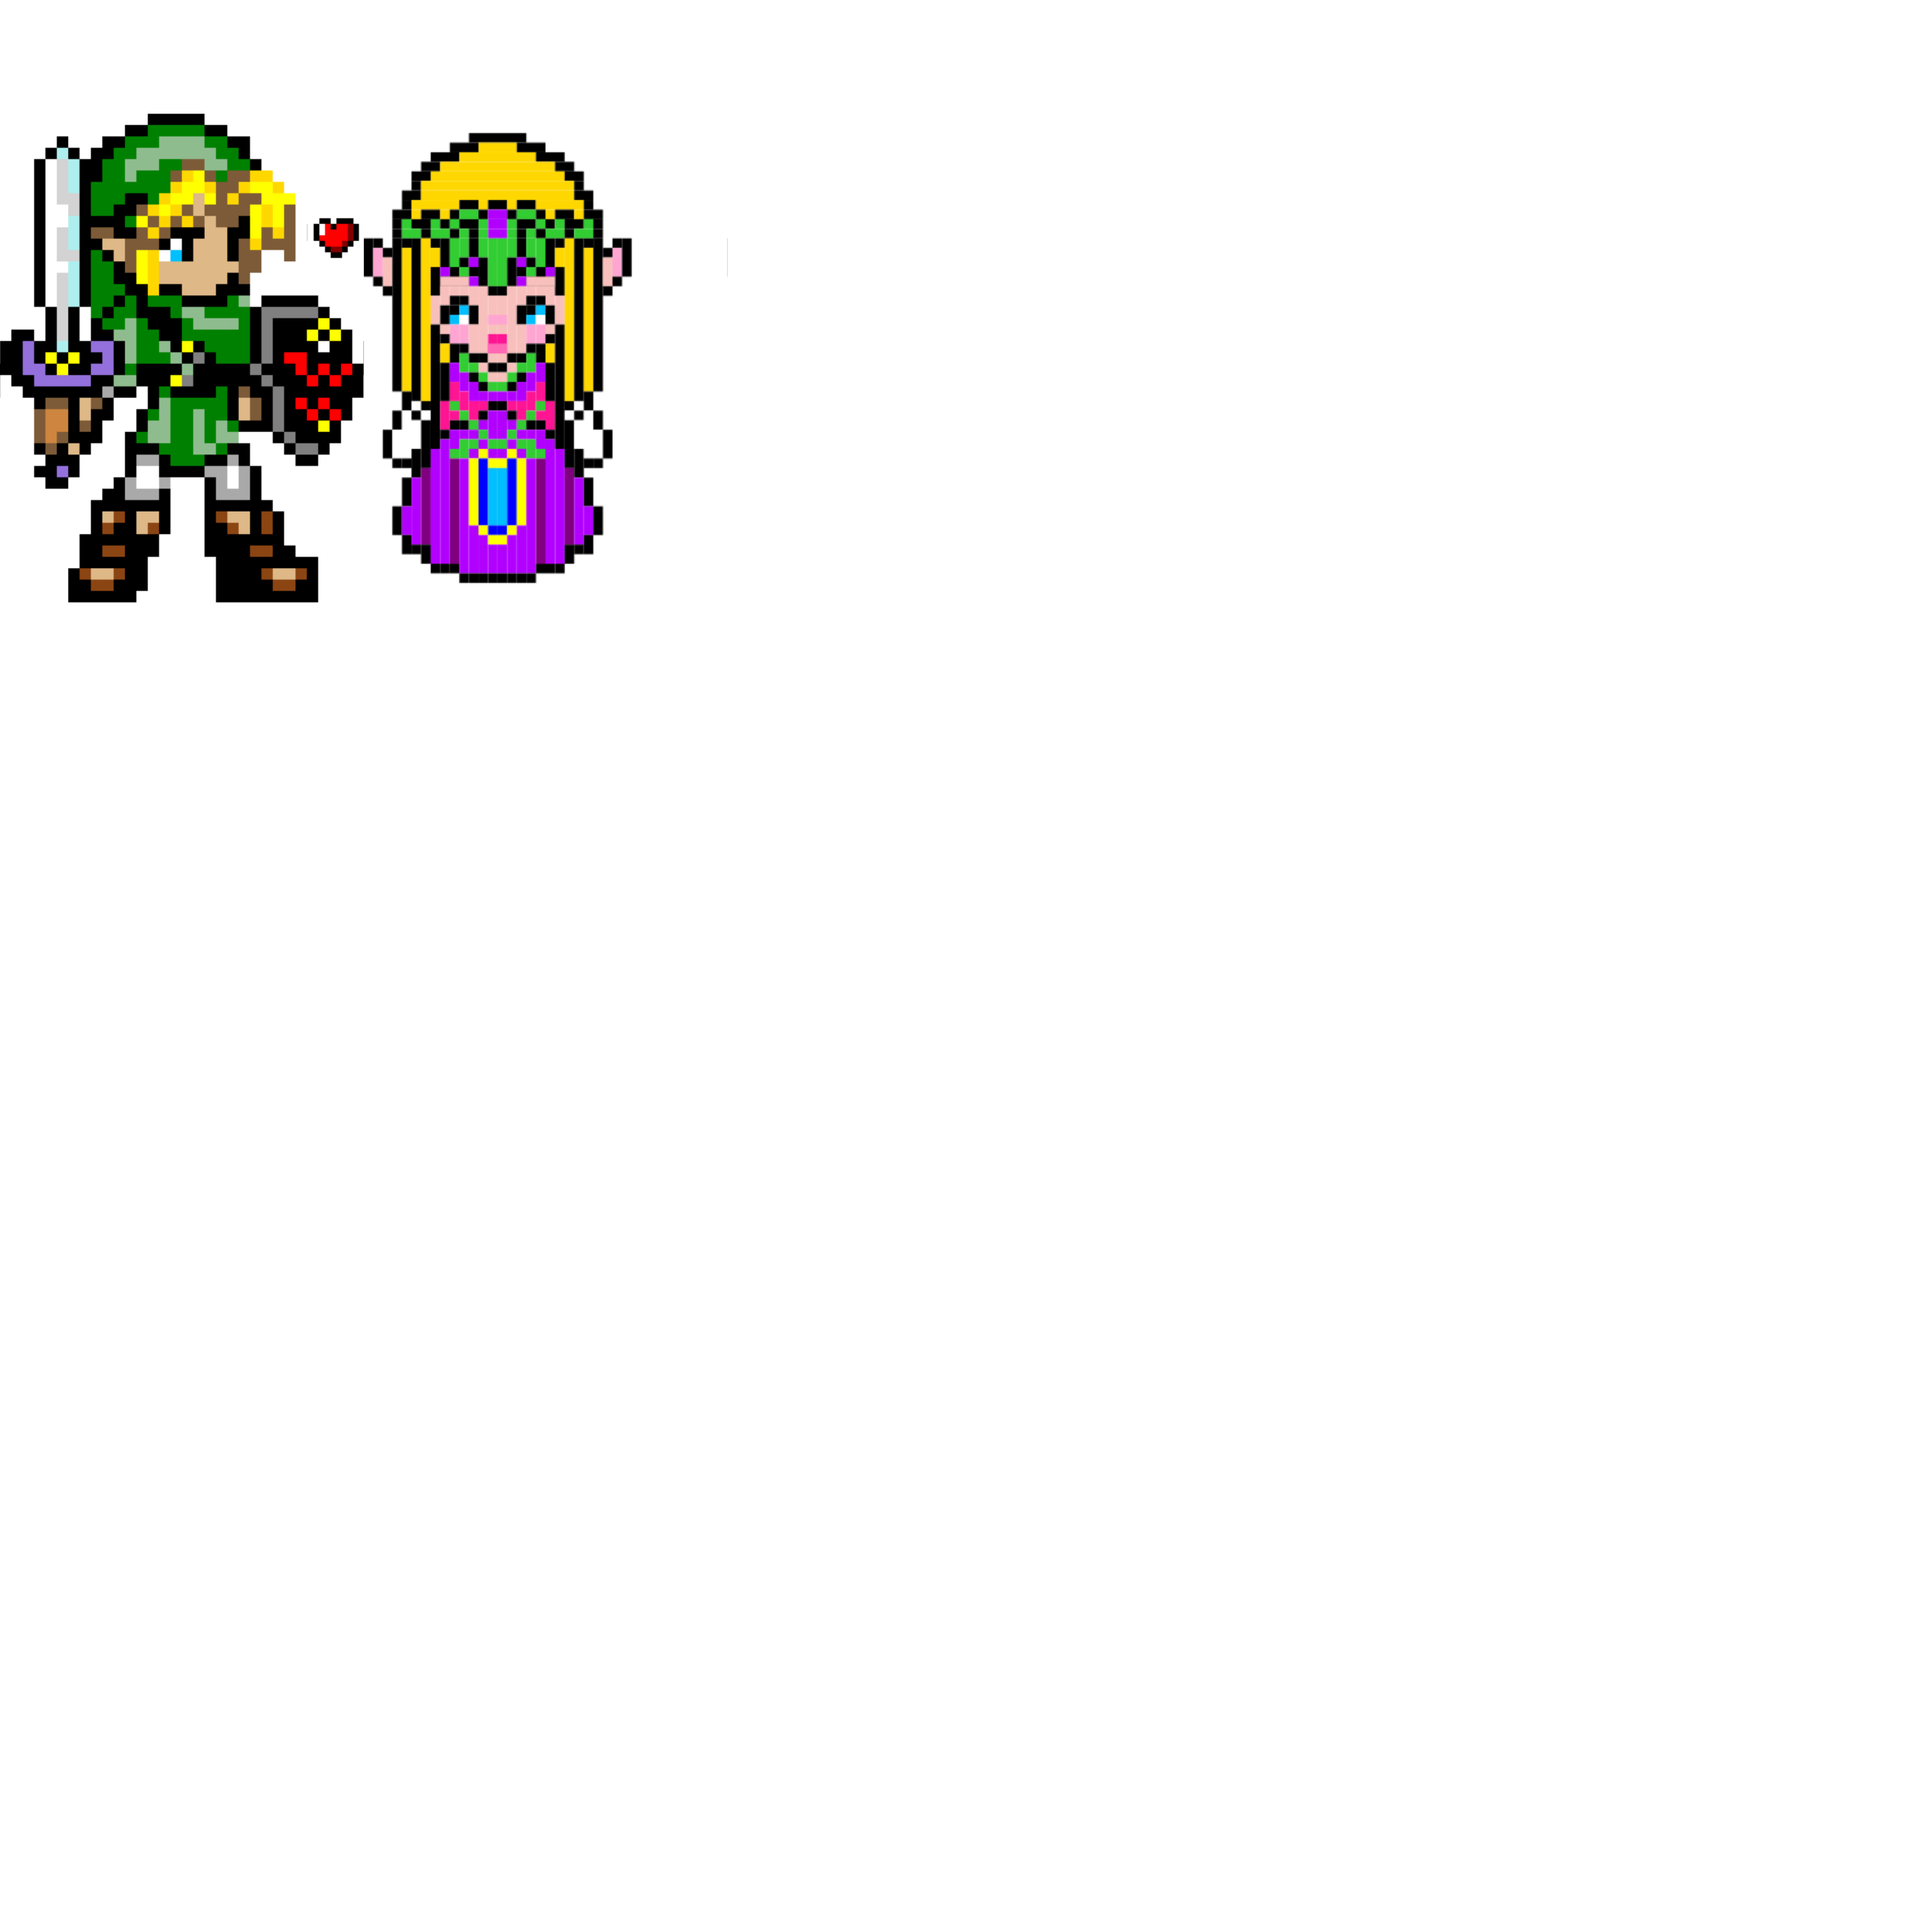 <svg width="1000" height="1000" viewBox="0 250 1700 1000"
    xmlns="http://www.w3.org/2000/svg" id="together">

    <defs>
        <!-- define jewel pattern -->
        <pattern id="jewels" patternUnits="userSpaceOnUse" x="0" y="0" height="46" width="46" viewBox="0 0 46 46" >
            <rect width="10" height="5" x="5" y="0" fill="black" />
            <rect width="15" height="5" x="20" y="0" fill="black" />
            <rect width="5" height="15" x="0" y="5" fill="black" />
            <rect width="5" height="10" x="5" y="5" fill="white" />
            <rect width="5" height="5" x="5" y="15" fill="red" />
            <rect width="5" height="5" x="5" y="20" fill="black" />
            <rect width="5" height="20" x="10" y="5" fill="red" />
            <rect width="5" height="5" x="10" y="25" fill="black" />
            <rect width="5" height="5" x="15" y="5" fill="black" />
            <rect width="5" height="20" x="10" y="5" fill="red" />
            <rect width="5" height="15" x="15" y="10" fill="red" />
            <rect width="5" height="5" x="15" y="25" fill="maroon" />
            <rect width="5" height="5" x="15" y="30" fill="black" />
            <rect width="5" height="20" x="20" y="5" fill="red" />
            <rect width="5" height="5" x="20" y="25" fill="maroon" />
            <rect width="5" height="5" x="20" y="30" fill="black" />
            <rect width="5" height="15" x="25" y="5" fill="red" />
            <rect width="5" height="5" x="25" y="20" fill="maroon" />
            <rect width="5" height="5" x="25" y="25" fill="black" />
            <rect width="5" height="15" x="30" y="5" fill="maroon" />
            <rect width="5" height="5" x="30" y="20" fill="black" />
            <rect width="5" height="15" x="35" y="5" fill="black" />
        </pattern>
        <!-- zelda pattern -->
        <pattern width="320" height="470" id="zelda" patternUnits="userSpaceOnUse" x="0" y="-20" viewBox="0 0 380 470">
            <!--row 1-->
            <rect width="60" height="10" x="110" y="0" fill="black" />
            <!--row 2-->
            <rect width="30" height="10" x="90" y="10" fill="black" />
            <rect width="40" height="10" x="120" y="10" fill="gold" />
            <rect width="30" height="10" x="160" y="10" fill="black" />
            <!--row 3-->
            <rect width="30" height="10" x="70" y="20" fill="black" />
            <rect width="80" height="10" x="100" y="20" fill="gold" />
            <rect width="30" height="10" x="180" y="20" fill="black" />
            <!--row 4-->
            <rect width="20" height="10" x="60" y="30" fill="black" />
            <rect width="120" height="10" x="80" y="30" fill="gold" />
            <rect width="20" height="10" x="200" y="30" fill="black" />
            <!--row 5-->
            <rect width="20" height="10" x="50" y="40" fill="black" />
            <rect width="140" height="10" x="70" y="40" fill="gold" />
            <rect width="20" height="10" x="210" y="40" fill="black" />
            <!--row 6-->
            <rect width="10" height="10" x="50" y="50" fill="black" />
            <rect width="160" height="10" x="60" y="50" fill="gold" />
            <rect width="10" height="10" x="220" y="50" fill="black" />
            <!--row 7-->
            <rect width="20" height="10" x="40" y="60" fill="black" />
            <rect width="160" height="10" x="60" y="60" fill="gold" />
            <rect width="20" height="10" x="220" y="60" fill="black" />
            <!--row 8-->
            <rect width="10" height="10" x="40" y="70" fill="black" />
            <rect width="50" height="10" x="50" y="70" fill="gold" />
            <rect width="20" height="10" x="100" y="70" fill="black" />
            <rect width="10" height="10" x="120" y="70" fill="gold" />
            <rect width="20" height="10" x="130" y="70" fill="black" />
            <rect width="10" height="10" x="150" y="70" fill="gold" />
            <rect width="20" height="10" x="160" y="70" fill="black" />
            <rect width="50" height="10" x="180" y="70" fill="gold" />
            <rect width="10" height="10" x="230" y="70" fill="black" />
            <!--row 9-->
            <rect width="20" height="10" x="30" y="80" fill="black" />
            <rect width="10" height="10" x="50" y="80" fill="gold" />
            <rect width="20" height="10" x="60" y="80" fill="black" />
            <rect width="10" height="10" x="80" y="80" fill="gold" />
            <rect width="10" height="10" x="90" y="80" fill="black" />
            <rect width="20" height="10" x="100" y="80" fill="limegreen" />
            <rect width="10" height="10" x="120" y="80" fill="black" />
            <rect width="20" height="10" x="130" y="80" fill="#b200ff" />
            <rect width="10" height="10" x="150" y="80" fill="black" />
            <rect width="20" height="10" x="160" y="80" fill="limegreen" />
            <rect width="10" height="10" x="180" y="80" fill="black" />
            <rect width="10" height="10" x="190" y="80" fill="gold" />
            <rect width="20" height="10" x="200" y="80" fill="black" />
            <rect width="10" height="10" x="220" y="80" fill="gold" />
            <rect width="20" height="10" x="230" y="80" fill="black" />
            <!--row 10-->
            <rect width="10" height="10" x="30" y="90" fill="black" />
            <rect width="10" height="10" x="40" y="90" fill="limegreen" />
            <rect width="20" height="10" x="50" y="90" fill="black" />
            <rect width="10" height="10" x="70" y="90" fill="limegreen" />
            <rect width="10" height="10" x="80" y="90" fill="black" />
            <rect width="10" height="10" x="90" y="90" fill="limegreen" />
            <rect width="20" height="10" x="100" y="90" fill="black" />
            <rect width="10" height="10" x="120" y="90" fill="limegreen" />
            <rect width="20" height="10" x="130" y="90" fill="#b200ff" />
            <rect width="10" height="10" x="150" y="90" fill="limegreen" />
            <rect width="20" height="10" x="160" y="90" fill="black" />
            <rect width="10" height="10" x="180" y="90" fill="limegreen" />
            <rect width="10" height="10" x="190" y="90" fill="black" />
            <rect width="10" height="10" x="200" y="90" fill="limegreen" />
            <rect width="20" height="10" x="210" y="90" fill="black" />
            <rect width="10" height="10" x="230" y="90" fill="limegreen" />
            <rect width="10" height="10" x="240" y="90" fill="black" />
            <!--row 11-->
            <rect width="10" height="10" x="30" y="100" fill="black" />
            <rect width="20" height="10" x="40" y="100" fill="limegreen" />
            <rect width="10" height="10" x="60" y="100" fill="black" />
            <rect width="20" height="10" x="70" y="100" fill="limegreen" />
            <rect width="10" height="10" x="90" y="100" fill="black" />
            <rect width="10" height="10" x="100" y="100" fill="limegreen" />
            <rect width="10" height="10" x="110" y="100" fill="black" />
            <rect width="10" height="10" x="120" y="100" fill="limegreen" />
            <rect width="20" height="10" x="130" y="100" fill="#b200ff" />
            <rect width="10" height="10" x="150" y="100" fill="limegreen" />
            <rect width="10" height="10" x="160" y="100" fill="black" />
            <rect width="10" height="10" x="170" y="100" fill="limegreen" />
            <rect width="10" height="10" x="180" y="100" fill="black" />
            <rect width="20" height="10" x="190" y="100" fill="limegreen" />
            <rect width="10" height="10" x="210" y="100" fill="black" />
            <rect width="20" height="10" x="220" y="100" fill="limegreen" />
            <rect width="10" height="10" x="240" y="100" fill="black" />

            <!--switch here to columns-->
            <!--column 1-->
            <rect height="40" width="10" y="110" x="0" fill="black" />
            <!--column 2-->
            <rect height="10" width="10" y="110" x="10" fill="black" />
            <rect height="30" width="10" y="120" x="10" fill="#ffa5d2" />
            <rect height="10" width="10" y="150" x="10" fill="black" />
            <!--column 3-->
            <rect height="10" width="10" y="120" x="20" fill="black" />
            <rect height="30" width="10" y="130" x="20" fill="#f8c0bc" class="skin" />
            <rect height="10" width="10" y="160" x="20" fill="black" />
            <rect height="30" width="10" y="310" x="20" fill="black" />
            <!--column 4-->
            <rect height="160" width="10" y="110" x="30" fill="black" />
            <rect height="20" width="10" y="290" x="30" fill="black" />
            <rect height="30" width="10" y="310" x="30" fill="white" />
            <rect height="10" width="10" y="340" x="30" fill="black" />
            <rect height="30" width="10" y="390" x="30" fill="black" />
            <!--column 5-->
            <rect height="10" width="10" y="110" x="40" fill="black" />
            <rect height="150" width="10" y="120" x="40" fill="gold" />
            <rect height="20" width="10" y="270" x="40" fill="black" />
            <rect height="50" width="10" y="290" x="40" fill="white" />
            <rect height="10" width="10" y="340" x="40" fill="black" />
            <rect height="30" width="10" y="360" x="40" fill="black" />
            <rect height="30" width="10" y="390" x="40" fill="#b200ff" />
            <rect height="20" width="10" y="420" x="40" fill="black" />
            <!--column 6-->
            <rect height="170" width="10" y="110" x="50" fill="black" />
            <rect height="10" width="10" y="280" x="50" fill="white" />
            <rect height="10" width="10" y="290" x="50" fill="black" />
            <rect height="30" width="10" y="300" x="50" fill="white" />
            <rect height="30" width="10" y="330" x="50" fill="black" />
            <rect height="70" width="10" y="360" x="50" fill="#b200ff" />
            <rect height="10" width="10" y="430" x="50" fill="black" />
            <!--column 7-->
            <rect height="170" width="10" y="110" x="60" fill="gold" />
            <rect height="10" width="10" y="280" x="60" fill="black" />
            <rect height="10" width="10" y="290" x="60" fill="white" />
            <rect height="50" width="10" y="300" x="60" fill="black" />
            <rect height="80" width="10" y="350" x="60" fill="purple" />
            <rect height="20" width="10" y="430" x="60" fill="black" />
            <!--column 8-->
            <rect height="10" width="10" y="110" x="70" fill="black" />
            <rect height="20" width="10" y="120" x="70" fill="gold" />
            <rect height="30" width="10" y="140" x="70" fill="black" />
            <rect height="30" width="10" y="170" x="70" fill="#f8c0bc" class="skin" />
            <rect height="130" width="10" y="200" x="70" fill="black" />
            <rect height="120" width="10" y="330" x="70" fill="#b200ff" />
            <rect height="10" width="10" y="450" x="70" fill="black" />
            <!--column 9-->
            <rect height="30" width="10" y="110" x="80" fill="black" />
            <rect height="10" width="10" y="140" x="80" fill="#b200ff" />
            <rect height="10" width="10" y="150" x="80" fill="black" />
            <rect height="20" width="10" y="160" x="80" fill="#f8c0bc" class="skin" />
            <rect height="20" width="10" y="180" x="80" fill="black" />
            <rect height="10" width="10" y="200" x="80" fill="#f8c0bc" class="skin" />
            <rect height="10" width="10" y="210" x="80" fill="black" />
            <rect height="20" width="10" y="220" x="80" fill="gold" />
            <rect height="40" width="10" y="240" x="80" fill="black" />
            <rect height="30" width="10" y="280" x="80" fill="deeppink" />
            <rect height="10" width="10" y="310" x="80" fill="black" />
            <rect height="130" width="10" y="320" x="80" fill="#b200ff" />
            <rect height="10" width="10" y="450" x="80" fill="black" />
            <!--column 10-->
            <rect height="30" width="10" y="110" x="90" fill="limegreen" />
            <rect height="20" width="10" y="140" x="90" fill="black" />
            <rect height="10" width="10" y="160" x="90" fill="#f8c0bc" class="skin" />
            <rect height="10" width="10" y="170" x="90" fill="black" />
            <rect height="10" width="10" y="180" x="90" fill="black" />
            <rect height="10" width="10" y="190" x="90" fill="deepskyblue" />
            <rect height="20" width="10" y="200" x="90" fill="#ffa5d2" />
            <rect height="20" width="10" y="220" x="90" fill="black" />
            <rect height="20" width="10" y="240" x="90" fill="#b200ff" />
            <rect height="20" width="10" y="260" x="90" fill="deeppink" />
            <rect height="10" width="10" y="280" x="90" fill="limegreen" />
            <rect height="10" width="10" y="290" x="90" fill="deeppink" />
            <rect height="10" width="10" y="300" x="90" fill="black" />
            <rect height="20" width="10" y="310" x="90" fill="#b200ff" />
            <rect height="10" width="10" y="330" x="90" fill="limegreen" />
            <rect height="110" width="10" y="340" x="90" fill="purple" />
            <rect height="10" width="10" y="450" x="90" fill="black" />
            <!--column 11-->
            <rect height="20" width="10" y="110" x="100" fill="limegreen" />
            <rect height="10" width="10" y="130" x="100" fill="black" />
            <rect height="10" width="10" y="140" x="100" fill="limegreen" />
            <rect height="10" width="10" y="150" x="100" fill="black" />
            <rect height="10" width="10" y="160" x="100" fill="#f8c0bc" class="skin" />
            <rect height="10" width="10" y="170" x="100" fill="black" />
            <rect height="10" width="10" y="180" x="100" fill="deepskyblue" />
            <rect height="10" width="10" y="190" x="100" fill="white" />
            <rect height="20" width="10" y="200" x="100" fill="#ffa5d2" />
            <rect height="10" width="10" y="220" x="100" fill="black" />
            <rect height="20" width="10" y="230" x="100" fill="limegreen" />
            <rect height="20" width="10" y="250" x="100" fill="#b200ff" />
            <rect height="20" width="10" y="270" x="100" fill="deeppink" />
            <rect height="10" width="10" y="290" x="100" fill="limegreen" />
            <rect height="10" width="10" y="300" x="100" fill="black" />
            <rect height="10" width="10" y="310" x="100" fill="#b200ff" />
            <rect height="20" width="10" y="320" x="100" fill="limegreen" />
            <rect height="120" width="10" y="340" x="100" fill="#b200ff" />
            <rect height="10" width="10" y="460" x="100" fill="black" />
            <!--column 12-->
            <rect height="20" width="10" y="110" x="110" fill="black" />
            <rect height="10" width="10" y="130" x="110" fill="#b200ff" />
            <rect height="10" width="10" y="140" x="110" fill="black" />
            <rect height="10" width="10" y="150" x="110" fill="#b200ff" />
            <rect height="20" width="10" y="160" x="110" fill="#f8c0bc" class="skin" />
            <rect height="20" width="10" y="180" x="110" fill="black" />
            <rect height="30" width="10" y="200" x="110" fill="#f8c0bc" class="skin" />
            <rect height="10" width="10" y="230" x="110" fill="black" />
            <rect height="10" width="10" y="240" x="110" fill="limegreen" />
            <rect height="10" width="10" y="250" x="110" fill="black" />
            <rect height="20" width="10" y="260" x="110" fill="#b200ff" />
            <rect height="20" width="10" y="280" x="110" fill="deeppink" />
            <rect height="10" width="10" y="300" x="110" fill="limegreen" />
            <rect height="10" width="10" y="310" x="110" fill="#b200ff" />
            <rect height="10" width="10" y="320" x="110" fill="limegreen" />
            <rect height="10" width="10" y="330" x="110" fill="#b200ff" />
            <rect height="70" width="10" y="340" x="110" fill="yellow" />
            <rect height="50" width="10" y="410" x="110" fill="#b200ff" />
            <rect height="10" width="10" y="460" x="110" fill="black" />
            <!--column 13-->
            <rect height="20" width="10" y="110" x="120" fill="limegreen" />
            <rect height="30" width="10" y="130" x="120" fill="black" />
            <rect height="70" width="10" y="160" x="120" fill="#f8c0bc" class="skin" />
            <rect height="10" width="10" y="230" x="120" fill="black" />
            <rect height="10" width="10" y="240" x="120" fill="#f8c0bc" class="skin" />
            <rect height="10" width="10" y="250" x="120" fill="limegreen" />
            <rect height="10" width="10" y="260" x="120" fill="black" />
            <rect height="10" width="10" y="270" x="120" fill="#b200ff" />
            <rect height="10" width="10" y="280" x="120" fill="deeppink" />
            <rect height="10" width="10" y="290" x="120" fill="black" />
            <rect height="10" width="10" y="300" x="120" fill="#b200ff" />
            <rect height="10" width="10" y="310" x="120" fill="limegreen" />
            <rect height="10" width="10" y="320" x="120" fill="#b200ff" />
            <rect height="10" width="10" y="330" x="120" fill="yellow" />
            <rect height="70" width="10" y="340" x="120" fill="blue" />
            <rect height="10" width="10" y="410" x="120" fill="yellow" />
            <rect height="40" width="10" y="420" x="120" fill="#b200ff" />
            <rect height="10" width="10" y="460" x="120" fill="black" />
            <!--column 14-->
            <rect height="50" width="10" y="110" x="130" fill="limegreen" />
            <rect height="10" width="10" y="160" x="130" fill="black" />
            <rect height="40" width="10" y="170" x="130" fill="#f8c0bc" class="skin" />
            <rect height="20" width="10" y="210" x="130" fill="deeppink" />
            <rect height="10" width="10" y="230" x="130" fill="#f8c0bc" class="skin" />
            <rect height="10" width="10" y="240" x="130" fill="black" />
            <rect height="10" width="10" y="250" x="130" fill="#f8c0bc" class="skin" />
            <rect height="10" width="10" y="260" x="130" fill="limegreen" />
            <rect height="10" width="10" y="270" x="130" fill="#b200ff" />
            <rect height="10" width="10" y="280" x="130" fill="black" />
            <rect height="30" width="10" y="290" x="130" fill="#b200ff" />
            <rect height="10" width="10" y="320" x="130" fill="limegreen" />
            <rect height="10" width="10" y="330" x="130" fill="#b200ff" />
            <rect height="10" width="10" y="340" x="130" fill="yellow" />
            <rect height="60" width="10" y="350" x="130" fill="deepskyblue" />
            <rect height="10" width="10" y="410" x="130" fill="blue" />
            <rect height="10" width="10" y="420" x="130" fill="yellow" />
            <rect height="30" width="10" y="430" x="130" fill="#b200ff" />
            <rect height="10" width="10" y="460" x="130" fill="black" />
            <!--column 14a-->
            <rect height="50" width="10" y="110" x="140" fill="limegreen" />
            <rect height="10" width="10" y="160" x="140" fill="black" />
            <rect height="40" width="10" y="170" x="140" fill="#f8c0bc" class="skin" />
            <rect height="20" width="10" y="210" x="140" fill="deeppink" />
            <rect height="10" width="10" y="230" x="140" fill="#f8c0bc" class="skin" />
            <rect height="10" width="10" y="240" x="140" fill="black" />
            <rect height="10" width="10" y="250" x="140" fill="#f8c0bc" class="skin" />
            <rect height="10" width="10" y="260" x="140" fill="limegreen" />
            <rect height="10" width="10" y="270" x="140" fill="#b200ff" />
            <rect height="10" width="10" y="280" x="140" fill="black" />
            <rect height="30" width="10" y="290" x="140" fill="#b200ff" />
            <rect height="10" width="10" y="320" x="140" fill="limegreen" />
            <rect height="10" width="10" y="330" x="140" fill="#b200ff" />
            <rect height="10" width="10" y="340" x="140" fill="yellow" />
            <rect height="60" width="10" y="350" x="140" fill="deepskyblue" />
            <rect height="10" width="10" y="410" x="140" fill="blue" />
            <rect height="10" width="10" y="420" x="140" fill="yellow" />
            <rect height="30" width="10" y="430" x="140" fill="#b200ff" />
            <rect height="10" width="10" y="460" x="140" fill="black" />
            <!--column 13a-->
            <rect height="20" width="10" y="110" x="150" fill="limegreen" />
            <rect height="30" width="10" y="130" x="150" fill="black" />
            <rect height="70" width="10" y="160" x="150" fill="#f8c0bc" class="skin" />
            <rect height="10" width="10" y="230" x="150" fill="black" />
            <rect height="10" width="10" y="240" x="150" fill="#f8c0bc" class="skin" />
            <rect height="10" width="10" y="250" x="150" fill="limegreen" />
            <rect height="10" width="10" y="260" x="150" fill="black" />
            <rect height="10" width="10" y="270" x="150" fill="#b200ff" />
            <rect height="10" width="10" y="280" x="150" fill="deeppink" />
            <rect height="10" width="10" y="290" x="150" fill="black" />
            <rect height="10" width="10" y="300" x="150" fill="#b200ff" />
            <rect height="10" width="10" y="310" x="150" fill="limegreen" />
            <rect height="10" width="10" y="320" x="150" fill="#b200ff" />
            <rect height="10" width="10" y="330" x="150" fill="yellow" />
            <rect height="70" width="10" y="340" x="150" fill="blue" />
            <rect height="10" width="10" y="410" x="150" fill="yellow" />
            <rect height="40" width="10" y="420" x="150" fill="#b200ff" />
            <rect height="10" width="10" y="460" x="150" fill="black" />
            <!--column 12a-->
            <rect height="20" width="10" y="110" x="160" fill="black" />
            <rect height="10" width="10" y="130" x="160" fill="#b200ff" />
            <rect height="10" width="10" y="140" x="160" fill="black" />
            <rect height="10" width="10" y="150" x="160" fill="#b200ff" />
            <rect height="20" width="10" y="160" x="160" fill="#f8c0bc" class="skin" />
            <rect height="20" width="10" y="180" x="160" fill="black" />
            <rect height="30" width="10" y="200" x="160" fill="#f8c0bc" class="skin" />
            <rect height="10" width="10" y="230" x="160" fill="black" />
            <rect height="10" width="10" y="240" x="160" fill="limegreen" />
            <rect height="10" width="10" y="250" x="160" fill="black" />
            <rect height="20" width="10" y="260" x="160" fill="#b200ff" />
            <rect height="20" width="10" y="280" x="160" fill="deeppink" />
            <rect height="10" width="10" y="300" x="160" fill="limegreen" />
            <rect height="10" width="10" y="310" x="160" fill="#b200ff" />
            <rect height="10" width="10" y="320" x="160" fill="limegreen" />
            <rect height="10" width="10" y="330" x="160" fill="#b200ff" />
            <rect height="70" width="10" y="340" x="160" fill="yellow" />
            <rect height="50" width="10" y="410" x="160" fill="#b200ff" />
            <rect height="10" width="10" y="460" x="160" fill="black" />
            <!--column 11a-->
            <rect height="20" width="10" y="110" x="170" fill="limegreen" />
            <rect height="10" width="10" y="130" x="170" fill="black" />
            <rect height="10" width="10" y="140" x="170" fill="limegreen" />
            <rect height="10" width="10" y="150" x="170" fill="black" />
            <rect height="10" width="10" y="160" x="170" fill="#f8c0bc" class="skin" />
            <rect height="10" width="10" y="170" x="170" fill="black" />
            <rect height="10" width="10" y="180" x="170" fill="black" />
            <rect height="10" width="10" y="190" x="170" fill="deepskyblue" />
            <rect height="20" width="10" y="200" x="170" fill="#ffa5d2" />
            <rect height="10" width="10" y="220" x="170" fill="black" />
            <rect height="20" width="10" y="230" x="170" fill="limegreen" />
            <rect height="20" width="10" y="250" x="170" fill="#b200ff" />
            <rect height="20" width="10" y="270" x="170" fill="deeppink" />
            <rect height="10" width="10" y="290" x="170" fill="limegreen" />
            <rect height="10" width="10" y="300" x="170" fill="black" />
            <rect height="10" width="10" y="310" x="170" fill="#b200ff" />
            <rect height="20" width="10" y="320" x="170" fill="limegreen" />
            <rect height="120" width="10" y="340" x="170" fill="#b200ff" />
            <rect height="10" width="10" y="460" x="170" fill="black" />
            <!--column 10a-->
            <rect height="30" width="10" y="110" x="180" fill="limegreen" />
            <rect height="20" width="10" y="140" x="180" fill="black" />
            <rect height="10" width="10" y="160" x="180" fill="#f8c0bc" class="skin" />
            <rect height="10" width="10" y="170" x="180" fill="black" />
            <rect height="10" width="10" y="180" x="180" fill="deepskyblue" />
            <rect height="10" width="10" y="190" x="180" fill="white" />
            <rect height="20" width="10" y="200" x="180" fill="#ffa5d2" />
            <rect height="20" width="10" y="220" x="180" fill="black" />
            <rect height="20" width="10" y="240" x="180" fill="#b200ff" />
            <rect height="20" width="10" y="260" x="180" fill="deeppink" />
            <rect height="10" width="10" y="280" x="180" fill="limegreen" />
            <rect height="10" width="10" y="290" x="180" fill="deeppink" />
            <rect height="10" width="10" y="300" x="180" fill="black" />
            <rect height="20" width="10" y="310" x="180" fill="#b200ff" />
            <rect height="10" width="10" y="330" x="180" fill="limegreen" />
            <rect height="110" width="10" y="340" x="180" fill="purple" />
            <rect height="10" width="10" y="450" x="180" fill="black" />
            <!--column 9a-->
            <rect height="30" width="10" y="110" x="190" fill="black" />
            <rect height="10" width="10" y="140" x="190" fill="#b200ff" />
            <rect height="10" width="10" y="150" x="190" fill="black" />
            <rect height="20" width="10" y="160" x="190" fill="#f8c0bc" class="skin" />
            <rect height="20" width="10" y="180" x="190" fill="black" />
            <rect height="10" width="10" y="200" x="190" fill="#f8c0bc" class="skin" />
            <rect height="10" width="10" y="210" x="190" fill="black" />
            <rect height="20" width="10" y="220" x="190" fill="gold" />
            <rect height="40" width="10" y="240" x="190" fill="black" />
            <rect height="30" width="10" y="280" x="190" fill="deeppink" />
            <rect height="10" width="10" y="310" x="190" fill="black" />
            <rect height="130" width="10" y="320" x="190" fill="#b200ff" />
            <rect height="10" width="10" y="450" x="190" fill="black" />
            <!--column 8a-->
            <rect height="10" width="10" y="110" x="200" fill="black" />
            <rect height="20" width="10" y="120" x="200" fill="gold" />
            <rect height="30" width="10" y="140" x="200" fill="black" />
            <rect height="30" width="10" y="170" x="200" fill="#f8c0bc" class="skin" />
            <rect height="130" width="10" y="200" x="200" fill="black" />
            <rect height="120" width="10" y="330" x="200" fill="#b200ff" />
            <rect height="10" width="10" y="450" x="200" fill="black" />
            <!--column 7a-->
            <rect height="170" width="10" y="110" x="210" fill="gold" />
            <rect height="10" width="10" y="280" x="210" fill="black" />
            <rect height="10" width="10" y="290" x="210" fill="white" />
            <rect height="50" width="10" y="300" x="210" fill="black" />
            <rect height="80" width="10" y="350" x="210" fill="purple" />
            <rect height="20" width="10" y="430" x="210" fill="black" />
            <!--column 6a-->
            <rect height="170" width="10" y="110" x="220" fill="black" />
            <rect height="10" width="10" y="280" x="220" fill="white" />
            <rect height="10" width="10" y="290" x="220" fill="black" />
            <rect height="30" width="10" y="300" x="220" fill="white" />
            <rect height="30" width="10" y="330" x="220" fill="black" />
            <rect height="70" width="10" y="360" x="220" fill="#b200ff" />
            <rect height="10" width="10" y="430" x="220" fill="black" />
            <!--column 5a-->
            <rect height="10" width="10" y="110" x="230" fill="black" />
            <rect height="150" width="10" y="120" x="230" fill="gold" />
            <rect height="20" width="10" y="270" x="230" fill="black" />
            <rect height="50" width="10" y="290" x="230" fill="white" />
            <rect height="10" width="10" y="340" x="230" fill="black" />
            <rect height="30" width="10" y="360" x="230" fill="black" />
            <rect height="30" width="10" y="390" x="230" fill="#b200ff" />
            <rect height="20" width="10" y="420" x="230" fill="black" />
            <!--column 4a-->
            <rect height="160" width="10" y="110" x="240" fill="black" />
            <rect height="20" width="10" y="290" x="240" fill="black" />
            <rect height="30" width="10" y="310" x="240" fill="white" />
            <rect height="10" width="10" y="340" x="240" fill="black" />
            <rect height="30" width="10" y="390" x="240" fill="black" />
            <!--column 3a-->
            <rect height="10" width="10" y="120" x="250" fill="black" />
            <rect height="30" width="10" y="130" x="250" fill="#f8c0bc" class="skin" />
            <rect height="10" width="10" y="160" x="250" fill="black" />
            <rect height="30" width="10" y="310" x="250" fill="black" />
            <!--column 2a-->
            <rect height="10" width="10" y="110" x="260" fill="black" />
            <rect height="30" width="10" y="120" x="260" fill="#ffa5d2" />
            <rect height="10" width="10" y="150" x="260" fill="black" />
            <!--column 1a-->
            <rect height="40" width="10" y="110" x="270" fill="black" />
            <!--additional face stuff-->
            <rect height="10" width="30" y="150" x="80" fill="#f8c0bc" class="skin" />
            <rect height="10" width="30" y="150" x="170" fill="#f8c0bc" class="skin" />
            <rect height="10" width="20" y="220" x="130" fill="hotpink" />
            <rect height="10" width="20" y="190" x="130" fill="#ffa5d2" />
        </pattern>




        <!-- link pattern -->
        <pattern width="320" height="470" id="link" patternUnits="userSpaceOnUse" x="0" y="0" viewBox="0 0 320 470">
        <!--row 1-->
        <rect width="50" height="10" fill="black" x="130" y="0" />
        <!--row 2-->
        <rect width="20" height="10" fill="black" x="110" y="10" />
        <rect width="50" height="10" fill="green" x="130" y="10" />
        <rect width="20" height="10" fill="black" x="180" y="10" />
        <!--row 3-->
        <rect width="10" height="10" fill="black" x="50" y="20" />
        <rect width="20" height="10" fill="black" x="90" y="20" />
        <rect width="30" height="10" fill="green" x="110" y="20" />
        <rect width="40" height="10" fill="darkseagreen" x="140" y="20" />
        <rect width="20" height="10" fill="green" x="180" y="20" />
        <rect width="20" height="10" fill="black" x="200" y="20" />
        <!--row 4-->
        <rect width="10" height="10" fill="black" x="40" y="30" />
        <rect width="10" height="10" fill="paleturquoise" x="50" y="30" />
        <rect width="10" height="10" fill="black" x="60" y="30" />
        <rect width="20" height="10" fill="black" x="80" y="30" />
        <rect width="20" height="10" fill="green" x="100" y="30" />
        <rect width="80" height="10" fill="darkseagreen" x="120" y="30" />
        <rect width="20" height="10" fill="green" x="190" y="30" />
        <rect width="20" height="10" fill="darkseagreen" x="120" y="30" />
        <rect width="10" height="10" fill="black" x="210" y="30" />
        <!--row 5-->
        <rect width="10" height="10" fill="black" x="30" y="40" />
        <rect width="10" height="10" fill="white" x="40" y="40" />
        <rect width="10" height="10" fill="lightgrey" x="50" y="40" />
        <rect width="10" height="10" fill="paleturquoise" x="60" y="40" />
        <rect width="20" height="10" fill="black" x="70" y="40" />
        <rect width="20" height="10" fill="green" x="90" y="40" />
        <rect width="30" height="10" fill="darkseagreen" x="110" y="40" />
        <rect width="20" height="10" fill="green" x="140" y="40" />
        <rect width="20" height="10" fill="#7d5b38" x="160" y="40" class="brown" />
        <rect width="20" height="10" fill="darkseagreen" x="180" y="40" />
        <rect width="20" height="10" fill="green" x="200" y="40" />
        <rect width="10" height="10" fill="black" x="220" y="40" />
        <!--row 6-->
        <rect width="10" height="10" fill="black" x="30" y="50" />
        <rect width="10" height="10" fill="white" x="40" y="50" />
        <rect width="10" height="10" fill="lightgrey" x="50" y="50" />
        <rect width="10" height="10" fill="paleturquoise" x="60" y="50" />
        <rect width="20" height="10" fill="black" x="70" y="50" />
        <rect width="20" height="10" fill="green" x="90" y="50" />
        <rect width="10" height="10" fill="darkseagreen" x="110" y="50" />
        <rect width="30" height="10" fill="green" x="120" y="50" />
        <rect width="10" height="10" fill="#7d5b38" x="150" y="50" class="brown" />
        <rect width="10" height="10" fill="gold" x="160" y="50" />
        <rect width="10" height="10" fill="yellow" x="170" y="50" />
        <rect width="10" height="10" fill="#7d5b38" x="180" y="50" class="brown" />
        <rect width="10" height="10" fill="green" x="190" y="50" />
        <rect width="20" height="10" fill="#7d5b38" x="200" y="50" class="brown" />
        <rect width="20" height="10" fill="gold" x="220" y="50" />
        <!--row 7-->
        <rect width="10" height="10" fill="black" x="30" y="60" />
        <rect width="10" height="10" fill="white" x="40" y="60" />
        <rect width="10" height="10" fill="lightgrey" x="50" y="60" />
        <rect width="10" height="10" fill="paleturquoise" x="60" y="60" />
        <rect width="10" height="10" fill="black" x="70" y="60" />
        <rect width="70" height="10" fill="green" x="80" y="60" />
        <rect width="10" height="10" fill="gold" x="150" y="60" />
        <rect width="20" height="10" fill="yellow" x="160" y="60" />
        <rect width="10" height="10" fill="gold" x="180" y="60" />
        <rect width="20" height="10" fill="#7d5b38" x="190" y="60" class="brown" />
        <rect width="10" height="10" fill="gold" x="210" y="60" />
        <rect width="20" height="10" fill="yellow" x="220" y="60" />
        <rect width="10" height="10" fill="gold" x="240" y="60" />
        <!--row 8-->
        <rect width="10" height="10" x="30" y="70" fill="black" />
        <rect width="10" height="10" fill="white" x="40" y="70" />
        <rect width="20" height="10" fill="lightgrey" x="50" y="70" />
        <rect width="10" height="10" fill="black" x="70" y="70" />
        <rect width="30" height="10" fill="green" x="80" y="70" />
        <rect width="20" height="10" fill="black" x="110" y="70" />
        <rect width="10" height="10" fill="green" x="130" y="70" />
        <rect width="10" height="10" fill="gold" x="140" y="70" />
        <rect width="20" height="10" fill="yellow" x="150" y="70" />
        <rect width="10" height="10" fill="burlywood" x="170" y="70" />
        <rect width="10" height="10" fill="yellow" x="180" y="70" />
        <rect width="10" height="10" fill="#7d5b38" x="190" y="70" class="brown" />
        <rect width="10" height="10" fill="gold" x="200" y="70" />
        <rect width="20" height="10" fill="#7d5b38" x="210" y="70" class="brown" />
        <rect width="30" height="10" fill="yellow" x="230" y="70" />
        <!--row 9-->
        <rect width="10" height="10" x="30" y="80" fill="black"/>
        <rect width="20" height="10" x="40" y="80" fill="white"/>
        <rect width="10" height="10" x="60" y="80" fill="lightgrey"/>
        <rect width="10" height="10" x="70" y="80" fill="black"/>
        <rect width="20" height="10" x="80" y="80" fill="green"/>
        <rect width="20" height="10" x="100" y="80" fill="black"/>
        <rect width="10" height="10" x="120" y="80" fill="#7d5b38" class="brown" />
        <rect width="10" height="10" x="130" y="80" fill="gold"/>
        <rect width="10" height="10" x="140" y="80" fill="yellow"/>
        <rect width="10" height="10" x="150" y="80" fill="gold"/>
        <rect width="10" height="10" x="160" y="80" fill="#7d5b38" class="brown" />
        <rect width="10" height="10" x="170" y="80" fill="burlywood"/>
        <rect width="40" height="10" x="180" y="80" fill="#7d5b38" class="brown" />
        <rect width="10" height="10" x="220" y="80" fill="yellow"/>
        <rect width="10" height="10" x="230" y="80" fill="gold"/>
        <rect width="10" height="10" x="240" y="80" fill="yellow"/>
        <rect width="10" height="10" x="250" y="80" fill="#7d5b38" class="brown" />
        <!--row 10-->
        <rect width="10" height="10" x="30" y="90" fill="black"/>
        <rect width="20" height="10" x="40" y="90" fill="white"/>
        <rect width="10" height="10" x="60" y="90" fill="paleturquoise"/>
        <rect width="40" height="10" x="70" y="90" fill="black"/>
        <rect width="10" height="10" x="110" y="90" fill="green"/>
        <rect width="10" height="10" x="120" y="90" fill="yellow"/>
        <rect width="10" height="10" x="130" y="90" fill="#7d5b38" class="brown" />
        <rect width="10" height="10" x="140" y="90" fill="gold"/>
        <rect width="10" height="10" x="150" y="90" fill="#7d5b38" class="brown" />
        <rect width="10" height="10" x="160" y="90" fill="gold"/>
        <rect width="10" height="10" x="170" y="90" fill="#7d5b38" class="brown" />
        <rect width="10" height="10" x="180" y="90" fill="burlywood"/>
        <rect width="20" height="10" x="190" y="90" fill="#7d5b38" class="brown" />
        <rect width="10" height="10" x="210" y="90" fill="black"/>
        <rect width="10" height="10" x="220" y="90" fill="yellow"/>
        <rect width="10" height="10" x="230" y="90" fill="gold"/>
        <rect width="10" height="10" x="240" y="90" fill="yellow"/>
        <rect width="10" height="10" x="250" y="90" fill="#7d5b38" class="brown" />
        <!--row 11-->
        <rect width="10" height="10" x="30" y="100" fill="black"/>
        <rect width="10" height="10" x="40" y="100" fill="white"/>
        <rect width="10" height="10" x="50" y="100" fill="lightgrey"/>
        <rect width="10" height="10" x="60" y="100" fill="paleturquoise"/>
        <rect width="10" height="10" x="70" y="100" fill="black"/>
        <rect width="20" height="10" x="80" y="100" fill="#7d5b38" class="brown" />
        <rect width="20" height="10" x="100" y="100" fill="black"/>
        <rect width="10" height="10" x="120" y="100" fill="#7d5b38" class="brown" />
        <rect width="10" height="10" x="130" y="100" fill="gold"/>
        <rect width="10" height="10" x="140" y="100" fill="#7d5b38" class="brown" />
        <rect width="30" height="10" x="150" y="100" fill="black"/>
        <rect width="20" height="10" x="180" y="100" fill="burlywood"/>
        <rect width="20" height="10" x="200" y="100" fill="black"/>
        <rect width="10" height="10" x="220" y="100" fill="yellow" />
        <rect width="10" height="10" x="230" y="100" fill="#7d5b38" class="brown"/>
        <rect width="10" height="10" x="240" y="100" fill="gold"/>
        <rect width="10" height="10" x="250" y="100" fill="#7d5b38" class="brown" />
        <!--row 12-->
        <rect width="10" height="10" x="30" y="110" fill="black"/>
        <rect width="10" height="10" x="40" y="110" fill="white"/>
        <rect width="10" height="10" x="50" y="110" fill="lightgrey"/>
        <rect width="10" height="10" x="60" y="110" fill="paleturquoise"/>
        <rect width="20" height="10" x="70" y="110" fill="black"/>
        <rect width="20" height="10" x="90" y="110" fill='burlywood' />
        <rect width="30" height="10" x="110" y="110" fill="#7d5b38" class="brown" />
        <rect width="10" height="10" x="140" y="110" fill="black" />
        <rect width="10" height="10" x="150" y="110" fill="white"/>
        <rect width="10" height="10" x="160" y="110" fill="black" />
        <rect width="30" height="10" x="170" y="110" fill="burlywood"/>
        <rect width="10" height="10" x="200" y="110" fill="black"/>
        <rect width="10" height="10" x="210" y="110" fill="#7d5b38" class="brown"/>
        <rect width="10" height="10" x="220" y="110" fill="gold" />
        <rect width="30" height="10" x="230" y="110" fill="#7d5b38" class="brown"/>
        <!--row 13-->
        <rect width="10" height="10" x="30" y="120" fill="black"/>
        <rect width="10" height="10" x="40" y="120" fill="white"/>
        <rect width="20" height="10" x="50" y="120" fill="lightgrey"/>
        <rect width="10" height="10" x="70" y="120" fill="black"/>
        <rect width="10" height="10" x="80" y="120" fill="green"/>
        <rect width="10" height="10" x="90" y="120" fill="black"/>
        <rect width="10" height="10" x="100" y="120" fill='burlywood' />
        <rect width="10" height="10" x="110" y="120" fill="#7d5b38" class="brown" />
        <rect width="10" height="10" x="120" y="120" fill="yellow" />
        <rect width="10" height="10" x="130" y="120" fill="gold" />
        <rect width="10" height="10" x="140" y="120" fill="white"/>
        <rect width="10" height="10" x="150" y="120" fill="deepskyblue" />
        <rect width="10" height="10" x="160" y="120" fill="black"/>
        <rect width="30" height="10" x="170" y="120" fill="burlywood"/>
        <rect width="10" height="10" x="200" y="120" fill="black"/>
        <rect width="20" height="10" x="210" y="120" fill="#7d5b38" class="brown"/>
        <rect width="10" height="10" x="250" y="120" fill="#7d5b38" class="brown"/>
        <!--row 14-->
        <rect width="10" height="10" x="30" y="130" fill="black"/>
        <rect width="20" height="10" x="40" y="130" fill="white"/>
        <rect width="10" height="10" x="60" y="130" fill="paleturquoise"/>
        <rect width="10" height="10" x="70" y="130" fill="black"/>
        <rect width="20" height="10" x="80" y="130" fill="green"/>
        <rect width="10" height="10" x="100" y="130" fill="black"/>
        <rect width="10" height="10" x="110" y="130" fill="#7d5b38" class="brown" />
        <rect width="10" height="10" x="120" y="130" fill="yellow" />
        <rect width="10" height="10" x="130" y="130" fill="gold" />
        <rect width="70" height="10" x="140" y="130" fill="burlywood"/>
        <rect width="20" height="10" x="210" y="130" fill="#7d5b38" class="brown"/>
        <!--row 15-->
        <rect width="10" height="10" x="30" y="140" fill="black"/>
        <rect width="10" height="10" x="40" y="140" fill="white"/>
        <rect width="10" height="10" x="50" y="140" fill="lightgrey"/>
        <rect width="10" height="10" x="60" y="140" fill="paleturquoise"/>
        <rect width="10" height="10" x="70" y="140" fill="black"/>
        <rect width="20" height="10" x="80" y="140" fill="green"/>
        <rect width="20" height="10" x="100" y="140" fill="black"/>
        <rect width="10" height="10" x="120" y="140" fill="yellow" />
        <rect width="10" height="10" x="130" y="140" fill="gold" />
        <rect width="60" height="10" x="140" y="140" fill="burlywood" />
        <rect width="10" height="10" x="200" y="140" fill="black" />
        <rect width="10" height="10" x="210" y="140" fill="#7d5b38" class="brown"/>
        <!--row 16-->
        <rect width="10" height="10" x="30" y="150" fill="black"/>
        <rect width="10" height="10" x="40" y="150" fill="white"/>
        <rect width="10" height="10" x="50" y="150" fill="lightgrey"/>
        <rect width="10" height="10" x="60" y="150" fill="paleturquoise"/>
        <rect width="10" height="10" x="70" y="150" fill="black"/>
        <rect width="30" height="10" x="80" y="150" fill="green"/>
        <rect width="20" height="10" x="110" y="150" fill="black"/>
        <rect width="10" height="10" x="130" y="150" fill="gold" />
        <rect width="20" height="10" x="140" y="150" fill="black" />
        <rect width="30" height="10" x="160" y="150" fill="burlywood" />
        <rect width="30" height="10" x="190" y="150" fill="black" />
        <!--row 17-->
        <rect width="10" height="10" x="30" y="160" fill="black"/>
        <rect width="10" height="10" x="40" y="160" fill="white"/>
        <rect width="10" height="10" x="50" y="160" fill="lightgrey"/>
        <rect width="10" height="10" x="60" y="160" fill="paleturquoise"/>
        <rect width="10" height="10" x="70" y="160" fill="black"/>
        <rect width="20" height="10" x="80" y="160" fill="green"/>
        <rect width="10" height="10" x="100" y="160" fill="black"/>
        <rect width="10" height="10" x="110" y="160" fill="green" />
        <rect width="10" height="10" x="120" y="160" fill="black" />
        <rect width="30" height="10" x="130" y="160" fill="green" />
        <rect width="40" height="10" x="160" y="160" fill="black" />
        <rect width="10" height="10" x="200" y="160" fill="green" />
        <rect width="10" height="10" x="210" y="160" fill="darkseagreen" />
        <rect width="50" height="10" x="230" y="160" fill="black" />
        <!--row 18-->
        <rect width="10" height="10" x="40" y="170" fill="black"/>
        <rect width="10" height="10" x="50" y="170" fill="lightgrey"/>
        <rect width="10" height="10" x="60" y="170" fill="black"/>
        <rect width="10" height="10" x="80" y="170" fill="green"/>
        <rect width="10" height="10" x="90" y="170" fill="black"/>
        <rect width="20" height="10" x="100" y="170" fill="green" />
        <rect width="30" height="10" x="120" y="170" fill="black" />
        <rect width="10" height="10" x="150" y="170" fill="green" />
        <rect width="20" height="10" x="160" y="170" fill="darkseagreen" />
        <rect width="40" height="10" x="180" y="170" fill="green" />
        <rect width="10" height="10" x="220" y="170" fill="black" />
        <rect width="50" height="10" x="230" y="170" fill="grey" />
        <rect width="10" height="10" x="280" y="170" fill="black" />
        <!--row 19-->
        <rect width="10" height="10" x="40" y="180" fill="black"/>
        <rect width="10" height="10" x="50" y="180" fill="lightgrey"/>
        <rect width="10" height="10" x="60" y="180" fill="black"/>
        <rect width="10" height="10" x="80" y="180" fill="black"/>
        <rect width="20" height="10" x="90" y="180" fill="green"/>
        <rect width="10" height="10" x="110" y="180" fill="darkseagreen" />
        <rect width="10" height="10" x="120" y="180" fill="green" />
        <rect width="30" height="10" x="130" y="180" fill="black" />
        <rect width="10" height="10" x="160" y="180" fill="green" />
        <rect width="40" height="10" x="170" y="180" fill="darkseagreen" />
        <rect width="10" height="10" x="210" y="180" fill="green" />
        <rect width="10" height="10" x="220" y="180" fill="black" />
        <rect width="10" height="10" x="230" y="180" fill="grey" />
        <rect width="10" height="10" x="240" y="180" fill="black" />
        <rect width="30" height="10" x="250" y="180" fill="rebeccapurple" />
        <rect width="10" height="10" x="280" y="180" fill="yellow" />
        <rect width="10" height="10" x="290" y="180" fill="black" />
        <!--row 20-->
        <rect width="20" height="10" x="10" y="190" fill="black"/>
        <rect width="10" height="10" x="40" y="190" fill="black"/>
        <rect width="10" height="10" x="50" y="190" fill="lightgrey"/>
        <rect width="10" height="10" x="60" y="190" fill="black"/>
        <rect width="20" height="10" x="80" y="190" fill="black"/>
        <rect width="20" height="10" x="100" y="190" fill="darkseagreen"/>
        <rect width="20" height="10" x="120" y="190" fill="green" />
        <rect width="20" height="10" x="140" y="190" fill="black" />
        <rect width="60" height="10" x="160" y="190" fill="green" />
        <rect width="10" height="10" x="220" y="190" fill="black" />
        <rect width="10" height="10" x="230" y="190" fill="grey" />
        <rect width="10" height="10" x="240" y="190" fill="black" />
        <rect width="20" height="10" x="250" y="190" fill="rebeccapurple" />
        <rect width="10" height="10" x="270" y="190" fill="yellow" />
        <rect width="10" height="10" x="280" y="190" fill="rebeccapurple" />
        <rect width="10" height="10" x="290" y="190" fill="yellow" />
        <rect width="10" height="10" x="300" y="190" fill="black" />
        <!--row 21-->
        <rect width="10" height="10" x="0" y="200" fill="black"/>
        <rect width="10" height="10" x="10" y="200" fill="rebeccapurple"/>
        <rect width="10" height="10" x="20" y="200" fill="mediumpurple"/>
        <rect width="20" height="10" x="30" y="200" fill="black"/>
        <rect width="10" height="10" x="50" y="200" fill="paleturquoise"/>
        <rect width="20" height="10" x="60" y="200" fill="black"/>
        <rect width="20" height="10" x="80" y="200" fill="mediumpurple"/>
        <rect width="10" height="10" x="100" y="200" fill="black" />
        <rect width="10" height="10" x="110" y="200" fill="darkseagreen" />
        <rect width="20" height="10" x="120" y="200" fill="green" />
        <rect width="10" height="10" x="140" y="200" fill="darkseagreen" />
        <rect width="10" height="10" x="150" y="200" fill="black" />
        <rect width="10" height="10" x="160" y="200" fill="yellow" />
        <rect width="10" height="10" x="170" y="200" fill="black" />
        <rect width="40" height="10" x="180" y="200" fill="green" />
        <rect width="10" height="10" x="220" y="200" fill="black" />
        <rect width="10" height="10" x="230" y="200" fill="grey" />
        <rect width="10" height="10" x="240" y="200" fill="black" />
        <rect width="30" height="10" x="250" y="200" fill="rebeccapurple" />
        <rect width="10" height="10" x="280" y="200" fill="white" />
        <rect width="10" height="10" x="290" y="200" fill="rebeccapurple" />
        <rect width="10" height="10" x="300" y="200" fill="black" />
        <!--row 22-->
        <rect width="10" height="10" x="0" y="210" fill="black"/>
        <rect width="10" height="10" x="10" y="210" fill="rebeccapurple"/>
        <rect width="10" height="10" x="20" y="210" fill="mediumpurple"/>
        <rect width="10" height="10" x="30" y="210" fill="black"/>
        <rect width="10" height="10" x="40" y="210" fill="yellow"/>
        <rect width="10" height="10" x="50" y="210" fill="black"/>
        <rect width="10" height="10" x="60" y="210" fill="yellow"/>
        <rect width="10" height="10" x="70" y="210" fill="black"/>
        <rect width="10" height="10" x="80" y="210" fill="rebeccapurple"/>
        <rect width="10" height="10" x="90" y="210" fill="mediumpurple"/>
        <rect width="10" height="10" x="100" y="210" fill="black" />
        <rect width="10" height="10" x="110" y="210" fill="darkseagreen" />
        <rect width="30" height="10" x="120" y="210" fill="green" />
        <rect width="10" height="10" x="150" y="210" fill="darkseagreen" />
        <rect width="10" height="10" x="160" y="210" fill="black" />
        <rect width="10" height="10" x="170" y="210" fill="grey" />
        <rect width="10" height="10" x="180" y="210" fill="black" />
        <rect width="30" height="10" x="190" y="210" fill="green" />
        <rect width="10" height="10" x="220" y="210" fill="black" />
        <rect width="10" height="10" x="230" y="210" fill="grey" />
        <rect width="10" height="10" x="240" y="210" fill="black" />
        <rect width="20" height="10" x="250" y="210" fill="red" />
        <rect width="30" height="10" x="270" y="210" fill="rebeccapurple" />
        <rect width="10" height="10" x="300" y="210" fill="black" />
        <!--row 23-->
        <rect width="10" height="10" x="0" y="220" fill="black"/>
        <rect width="10" height="10" x="10" y="220" fill="rebeccapurple"/>
        <rect width="20" height="10" x="20" y="220" fill="mediumpurple"/>
        <rect width="10" height="10" x="40" y="220" fill="black"/>
        <rect width="10" height="10" x="50" y="220" fill="yellow"/>
        <rect width="10" height="10" x="60" y="220" fill="black"/>
        <rect width="10" height="10" x="70" y="220" fill="rebeccapurple"/>
        <rect width="20" height="10" x="80" y="220" fill="mediumpurple"/>
        <rect width="10" height="10" x="100" y="220" fill="black"/>
        <rect width="10" height="10" x="110" y="220" fill="green" />
        <rect width="40" height="10" x="120" y="220" fill="black"/>
        <rect width="10" height="10" x="160" y="220" fill="darkseagreen" />
        <rect width="50" height="10" x="170" y="220" fill="black" />
        <rect width="10" height="10" x="220" y="220" fill="grey" />
        <rect width="10" height="10" x="230" y="220" fill="black" />
        <rect width="20" height="10" x="240" y="220" fill="rebeccapurple" />
        <rect width="10" height="10" x="260" y="220" fill="red" />
        <rect width="10" height="10" x="270" y="220" fill="rebeccapurple" />
        <rect width="10" height="10" x="280" y="220" fill="red" />
        <rect width="10" height="10" x="290" y="220" fill="rebeccapurple" />
        <rect width="10" height="10" x="300" y="220" fill="red" />
        <rect width="10" height="10" x="310" y="220" fill="black" />
        <!--row 24-->
        <rect width="10" height="10" x="10" y="230" fill="black"/>
        <rect width="10" height="10" x="20" y="230" fill="rebeccapurple"/>
        <rect width="50" height="10" x="30" y="230" fill="mediumpurple"/>
        <rect width="10" height="10" x="80" y="230" fill="rebeccapurple"/>
        <rect width="10" height="10" x="90" y="230" fill="black"/>
        <rect width="20" height="10" x="100" y="230" fill="darkseagreen"/>
        <rect width="30" height="10" x="120" y="230" fill="black"/>
        <rect width="10" height="10" x="150" y="230" fill="yellow"/>
        <rect width="10" height="10" x="160" y="230" fill="grey"/>
        <rect width="60" height="10" x="170" y="230" fill="black" />
        <rect width="10" height="10" x="230" y="230" fill="grey" />
        <rect width="10" height="10" x="240" y="230" fill="black" />
        <rect width="20" height="10" x="250" y="230" fill="rebeccapurple" />
        <rect width="10" height="10" x="270" y="230" fill="red" />
        <rect width="10" height="10" x="280" y="230" fill="rebeccapurple" />
        <rect width="10" height="10" x="290" y="230" fill="red" />
        <rect width="10" height="10" x="300" y="230" fill="rebeccapurple" />
        <rect width="10" height="10" x="310" y="230" fill="black" />
        <!--row 25-->
        <rect width="70" height="10" x="20" y="240" fill="black"/>
        <rect width="10" height="10" x="90" y="240" fill="darkgrey"/>
        <rect width="20" height="10" x="100" y="240" fill="black"/>
        <rect width="10" height="10" x="130" y="240" fill="black"/>
        <rect width="10" height="10" x="140" y="240" fill="green"/>
        <rect width="40" height="10" x="150" y="240" fill="black"/>
        <rect width="10" height="10" x="190" y="240" fill="green"/>
        <rect width="10" height="10" x="200" y="240" fill="black" />
        <rect width="10" height="10" x="210" y="240" fill="#7d5b38" class="brown"/>
        <rect width="20" height="10" x="220" y="240" fill="black" />
        <rect width="10" height="10" x="240" y="240" fill="grey" />
        <rect width="10" height="10" x="250" y="240" fill="black" />
        <rect width="50" height="10" x="260" y="240" fill="rebeccapurple" />
        <rect width="10" height="10" x="310" y="240" fill="black" />
        <!--row 26-->
        <rect width="10" height="10" x="30" y="250" fill="black"/>
        <rect width="20" height="10" x="40" y="250" fill="#7d5b38" class="brown"/>
        <rect width="10" height="10" x="60" y="250" fill="black"/>
        <rect width="10" height="10" x="70" y="250" fill="burlywood"/>
        <rect width="10" height="10" x="80" y="250" fill="#7d5b38" class="brown"/>
        <rect width="10" height="10" x="90" y="250" fill="black"/>
        <rect width="10" height="10" x="130" y="250" fill="black"/>
        <rect width="10" height="10" x="140" y="250" fill="darkseagreen" />
        <rect width="50" height="10" x="150" y="250" fill="green" />
        <rect width="10" height="10" x="200" y="250" fill="black" />
        <rect width="10" height="10" x="210" y="250" fill="burlywood" />
        <rect width="10" height="10" x="220" y="250" fill="#7d5b38" class="brown"/>
        <rect width="10" height="10" x="230" y="250" fill="black" />
        <rect width="10" height="10" x="240" y="250" fill="grey" />
        <rect width="10" height="10" x="250" y="250" fill="black" />
        <rect width="10" height="10" x="260" y="250" fill="red" />
        <rect width="10" height="10" x="270" y="250" fill="rebeccapurple" />
        <rect width="10" height="10" x="280" y="250" fill="red" />
        <rect width="10" height="10" x="290" y="250" fill="rebeccapurple" />
        <rect width="10" height="10" x="300" y="250" fill="black" />
        <!--row 27-->
        <rect width="10" height="10" x="30" y="260" fill="#7d5b38" class="brown"/>
        <rect width="20" height="10" x="40" y="260" fill="peru"/>
        <rect width="10" height="10" x="60" y="260" fill="black"/>
        <rect width="10" height="10" x="70" y="260" fill="burlywood"/>
        <rect width="20" height="10" x="80" y="260" fill="black" />
        <rect width="10" height="10" x="120" y="260" fill="black"/>
        <rect width="10" height="10" x="130" y="260" fill="green"/>
        <rect width="10" height="10" x="140" y="260" fill="darkseagreen" />
        <rect width="20" height="10" x="150" y="260" fill="green" />
        <rect width="10" height="10" x="170" y="260" fill="darkseagreen" />
        <rect width="20" height="10" x="180" y="260" fill="green" />
        <rect width="10" height="10" x="200" y="260" fill="black" />
        <rect width="10" height="10" x="210" y="260" fill="burlywood" />
        <rect width="10" height="10" x="220" y="260" fill="#7d5b38" class="brown"/>
        <rect width="10" height="10" x="230" y="260" fill="black" />
        <rect width="10" height="10" x="240" y="260" fill="grey" />
        <rect width="10" height="10" x="250" y="260" fill="black" />
        <rect width="10" height="10" x="260" y="260" fill="rebeccapurple" />
        <rect width="10" height="10" x="270" y="260" fill="red" />
        <rect width="10" height="10" x="280" y="260" fill="rebeccapurple" />
        <rect width="10" height="10" x="290" y="260" fill="red" />
        <rect width="10" height="10" x="300" y="260" fill="black" />
        <!--row 28-->
        <rect width="10" height="10" x="30" y="270" fill="#7d5b38" class="brown"/>
        <rect width="20" height="10" x="40" y="270" fill="peru"/>
        <rect width="10" height="10" x="60" y="270" fill="black"/>
        <rect width="10" height="10" x="70" y="270" fill="#7d5b38" class="brown"/>
        <rect width="10" height="10" x="80" y="270" fill="black" />
        <rect width="10" height="10" x="120" y="270" fill="black"/>
        <rect width="20" height="10" x="130" y="270" fill="darkseagreen" />
        <rect width="20" height="10" x="150" y="270" fill="green" />
        <rect width="10" height="10" x="170" y="270" fill="darkseagreen" />
        <rect width="10" height="10" x="180" y="270" fill="green" />
        <rect width="10" height="10" x="190" y="270" fill="darkseagreen" />
        <rect width="10" height="10" x="200" y="270" fill="green" />
        <rect width="30" height="10" x="210" y="270" fill="black" />
        <rect width="10" height="10" x="240" y="270" fill="grey"/>
        <rect width="10" height="10" x="250" y="270" fill="black" />
        <rect width="20" height="10" x="260" y="270" fill="rebeccapurple" />
        <rect width="10" height="10" x="280" y="270" fill="yellow" />
        <rect width="10" height="10" x="290" y="270" fill="black" />
        <!--row 29-->
        <rect width="10" height="10" x="30" y="280" fill="#7d5b38" class="brown"/>
        <rect width="10" height="10" x="40" y="280" fill="peru"/>
        <rect width="10" height="10" x="50" y="280" fill="#7d5b38" class="brown"/>
        <rect width="30" height="10" x="60" y="280" fill="black" />
        <rect width="10" height="10" x="110" y="280" fill="black"/>
        <rect width="10" height="10" x="120" y="280" fill="green" />
        <rect width="20" height="10" x="130" y="280" fill="darkseagreen" />
        <rect width="20" height="10" x="150" y="280" fill="green" />
        <rect width="10" height="10" x="170" y="280" fill="darkseagreen" />
        <rect width="10" height="10" x="180" y="280" fill="green" />
        <rect width="20" height="10" x="190" y="280" fill="darkseagreen" />
        <rect width="10" height="10" x="240" y="280" fill="black" />
        <rect width="10" height="10" x="250" y="280" fill="grey"/>
        <rect width="40" height="10" x="260" y="280" fill="black" />
        <!--row 30-->
        <rect width="10" height="10" x="30" y="290" fill="black"/>
        <rect width="10" height="10" x="40" y="290" fill="#7d5b38" class="brown"/>
        <rect width="10" height="10" x="50" y="290" fill="black"/>
        <rect width="10" height="10" x="60" y="290" fill="burlywood" />
        <rect width="10" height="10" x="70" y="290" fill="black"/>
        <rect width="30" height="10" x="110" y="290" fill="black" />
        <rect width="30" height="10" x="140" y="290" fill="green" />
        <rect width="20" height="10" x="170" y="290" fill="darkseagreen" />
        <rect width="10" height="10" x="190" y="290" fill="green" />
        <rect width="20" height="10" x="200" y="290" fill="black" />
        <rect width="10" height="10" x="250" y="290" fill="black"/>
        <rect width="20" height="10" x="260" y="290" fill="grey" />
        <rect width="10" height="10" x="280" y="290" fill="black" />
        <!--row 31-->
        <rect width="30" height="10" x="40" y="300" fill="black"/>
        <rect width="10" height="10" x="110" y="300" fill="black" />
        <rect width="20" height="10" x="120" y="300" fill="darkgrey"/>
        <rect width="10" height="10" x="140" y="300" fill="black" />
        <rect width="30" height="10" x="150" y="300" fill="green" />
        <rect width="20" height="10" x="180" y="300" fill="black" />
        <rect width="10" height="10" x="200" y="300" fill="darkgray" />
        <rect width="10" height="10" x="210" y="300" fill="black" />
        <rect width="20" height="10" x="260" y="300" fill="black" />
        <!--row 31-->
        <rect width="10" height="10" x="30" y="310" fill="black"/>
        <rect width="10" height="10" x="40" y="310" fill="rebeccapurple" />
        <rect width="10" height="10" x="50" y="310" fill="mediumpurple" />
        <rect width="10" height="10" x="60" y="310" fill="black"/>
        <rect width="10" height="10" x="110" y="310" fill="black" />
        <rect width="20" height="10" x="120" y="310" fill="white" />
        <rect width="40" height="10" x="140" y="310" fill="black" />
        <rect width="20" height="10" x="180" y="310" fill="darkgray" />
        <rect width="10" height="10" x="200" y="310" fill="white" />
        <rect width="10" height="10" x="210" y="310" fill="darkgrey" />
        <rect width="10" height="10" x="220" y="310" fill="black" />
        <!--row 32-->
        <rect width="20" height="10" x="40" y="320" fill="black"/>
        <rect width="10" height="10" x="100" y="320" fill="black" />
        <rect width="10" height="10" x="110" y="320" fill="darkgrey"/>
        <rect width="20" height="10" x="120" y="320" fill="white" />
        <rect width="10" height="10" x="140" y="320" fill="darkgrey" />
        <rect width="10" height="10" x="180" y="320" fill="black" />
        <rect width="10" height="10" x="190" y="320" fill="darkgray" />
        <rect width="10" height="10" x="200" y="320" fill="white" />
        <rect width="10" height="10" x="210" y="320" fill="darkgrey" />
        <rect width="10" height="10" x="220" y="320" fill="black" />
        <!--row 33-->
        <rect width="20" height="10" x="90" y="330" fill="black"/>
        <rect width="30" height="10" x="110" y="330" fill="darkgrey"/>
        <rect width="10" height="10" x="140" y="330" fill="black" />
        <rect width="10" height="10" x="180" y="330" fill="black" />
        <rect width="30" height="10" x="190" y="330" fill="darkgray" />
        <rect width="10" height="10" x="220" y="330" fill="black" />
        <!--row 34-->
        <rect width="70" height="10" x="80" y="340" fill="black"/>
        <rect width="60" height="10" x="180" y="340" fill="black"/>
        <!--row 35-->
        <rect width="10" height="10" x="80" y="350" fill="black"/>
        <rect width="10" height="10" x="90" y="350" fill="burlywood"/>
        <rect width="10" height="10" x="100" y="350" fill="saddlebrown" />
        <rect width="10" height="10" x="110" y="350" fill="black" />
        <rect width="20" height="10" x="120" y="350" fill="burlywood" />
        <rect width="10" height="10" x="140" y="350" fill="black" />
        <rect width="10" height="10" x="180" y="350" fill="black"/>
        <rect width="10" height="10" x="190" y="350" fill="saddlebrown"/>
        <rect width="20" height="10" x="200" y="350" fill="burlywood" />
        <rect width="10" height="10" x="220" y="350" fill="black" />
        <rect width="10" height="10" x="230" y="350" fill="saddlebrown" />
        <rect width="10" height="10" x="240" y="350" fill="black" />
        <!--row 36-->
        <rect width="10" height="10" x="80" y="360" fill="black"/>
        <rect width="10" height="10" x="90" y="360" fill="saddlebrown"/>
        <rect width="20" height="10" x="100" y="360" fill="black" />
        <rect width="10" height="10" x="120" y="360" fill="burlywood" />
        <rect width="10" height="10" x="130" y="360" fill="saddlebrown" />
        <rect width="10" height="10" x="140" y="360" fill="black" />
        <rect width="20" height="10" x="180" y="360" fill="black"/>
        <rect width="10" height="10" x="200" y="360" fill="saddlebrown"/>
        <rect width="10" height="10" x="210" y="360" fill="burlywood" />
        <rect width="10" height="10" x="220" y="360" fill="black" />
        <rect width="10" height="10" x="230" y="360" fill="saddlebrown" />
        <rect width="10" height="10" x="240" y="360" fill="black" />
        <!--row 37-->
        <rect width="70" height="10" x="70" y="370" fill="black"/>
        <rect width="70" height="10" x="180" y="370" fill="black"/>
        <!--row 38-->
        <rect width="20" height="10" x="70" y="380" fill="black"/>
        <rect width="20" height="10" x="90" y="380" fill="saddlebrown"/>
        <rect width="30" height="10" x="110" y="380" fill="black"/>
        <rect width="40" height="10" x="180" y="380" fill="black"/>
        <rect width="20" height="10" x="220" y="380" fill="saddlebrown"/>
        <rect width="20" height="10" x="240" y="380" fill="black"/>
        <!--row 39-->
        <rect width="60" height="10" x="70" y="390" fill="black"/>
        <rect width="90" height="10" x="190" y="390" fill="black"/>
        <!--row 40-->
        <rect width="10" height="10" x="60" y="400" fill="black"/>
        <rect width="10" height="10" x="70" y="400" fill="saddlebrown"/>
        <rect width="20" height="10" x="80" y="400" fill="burlywood"/>
        <rect width="10" height="10" x="100" y="400" fill="saddlebrown"/>
        <rect width="20" height="10" x="110" y="400" fill="black"/>
        <rect width="40" height="10" x="190" y="400" fill="black"/>
        <rect width="10" height="10" x="230" y="400" fill="saddlebrown"/>
        <rect width="20" height="10" x="240" y="400" fill="burlywood"/>
        <rect width="10" height="10" x="260" y="400" fill="saddlebrown"/>
        <rect width="10" height="10" x="270" y="400" fill="black"/>
        <!--row 40-->
        <rect width="20" height="10" x="60" y="410" fill="black"/>
        <rect width="20" height="10" x="80" y="410" fill="saddlebrown"/>
        <rect width="30" height="10" x="100" y="410" fill="black"/>
        <rect width="50" height="10" x="190" y="410" fill="black"/>
        <rect width="20" height="10" x="240" y="410" fill="saddlebrown"/>
        <rect width="20" height="10" x="260" y="410" fill="black"/>
        <!--row 41-->
        <rect width="60" height="10" x="60" y="420" fill="black"/>
        <rect width="90" height="10" x="190" y="420" fill="black"/>
        </pattern>
        </defs>



        <!--Link and Zelda together-->
        <rect width="320" height="465" x="0" y="0" fill="url(#link)"/>
        <rect width="320" height="470" x="320" y="0" fill="url(#zelda)"/>
        <rect width="46" height="46" x="270" y="85" fill="url(#jewels)"/>
    </svg>